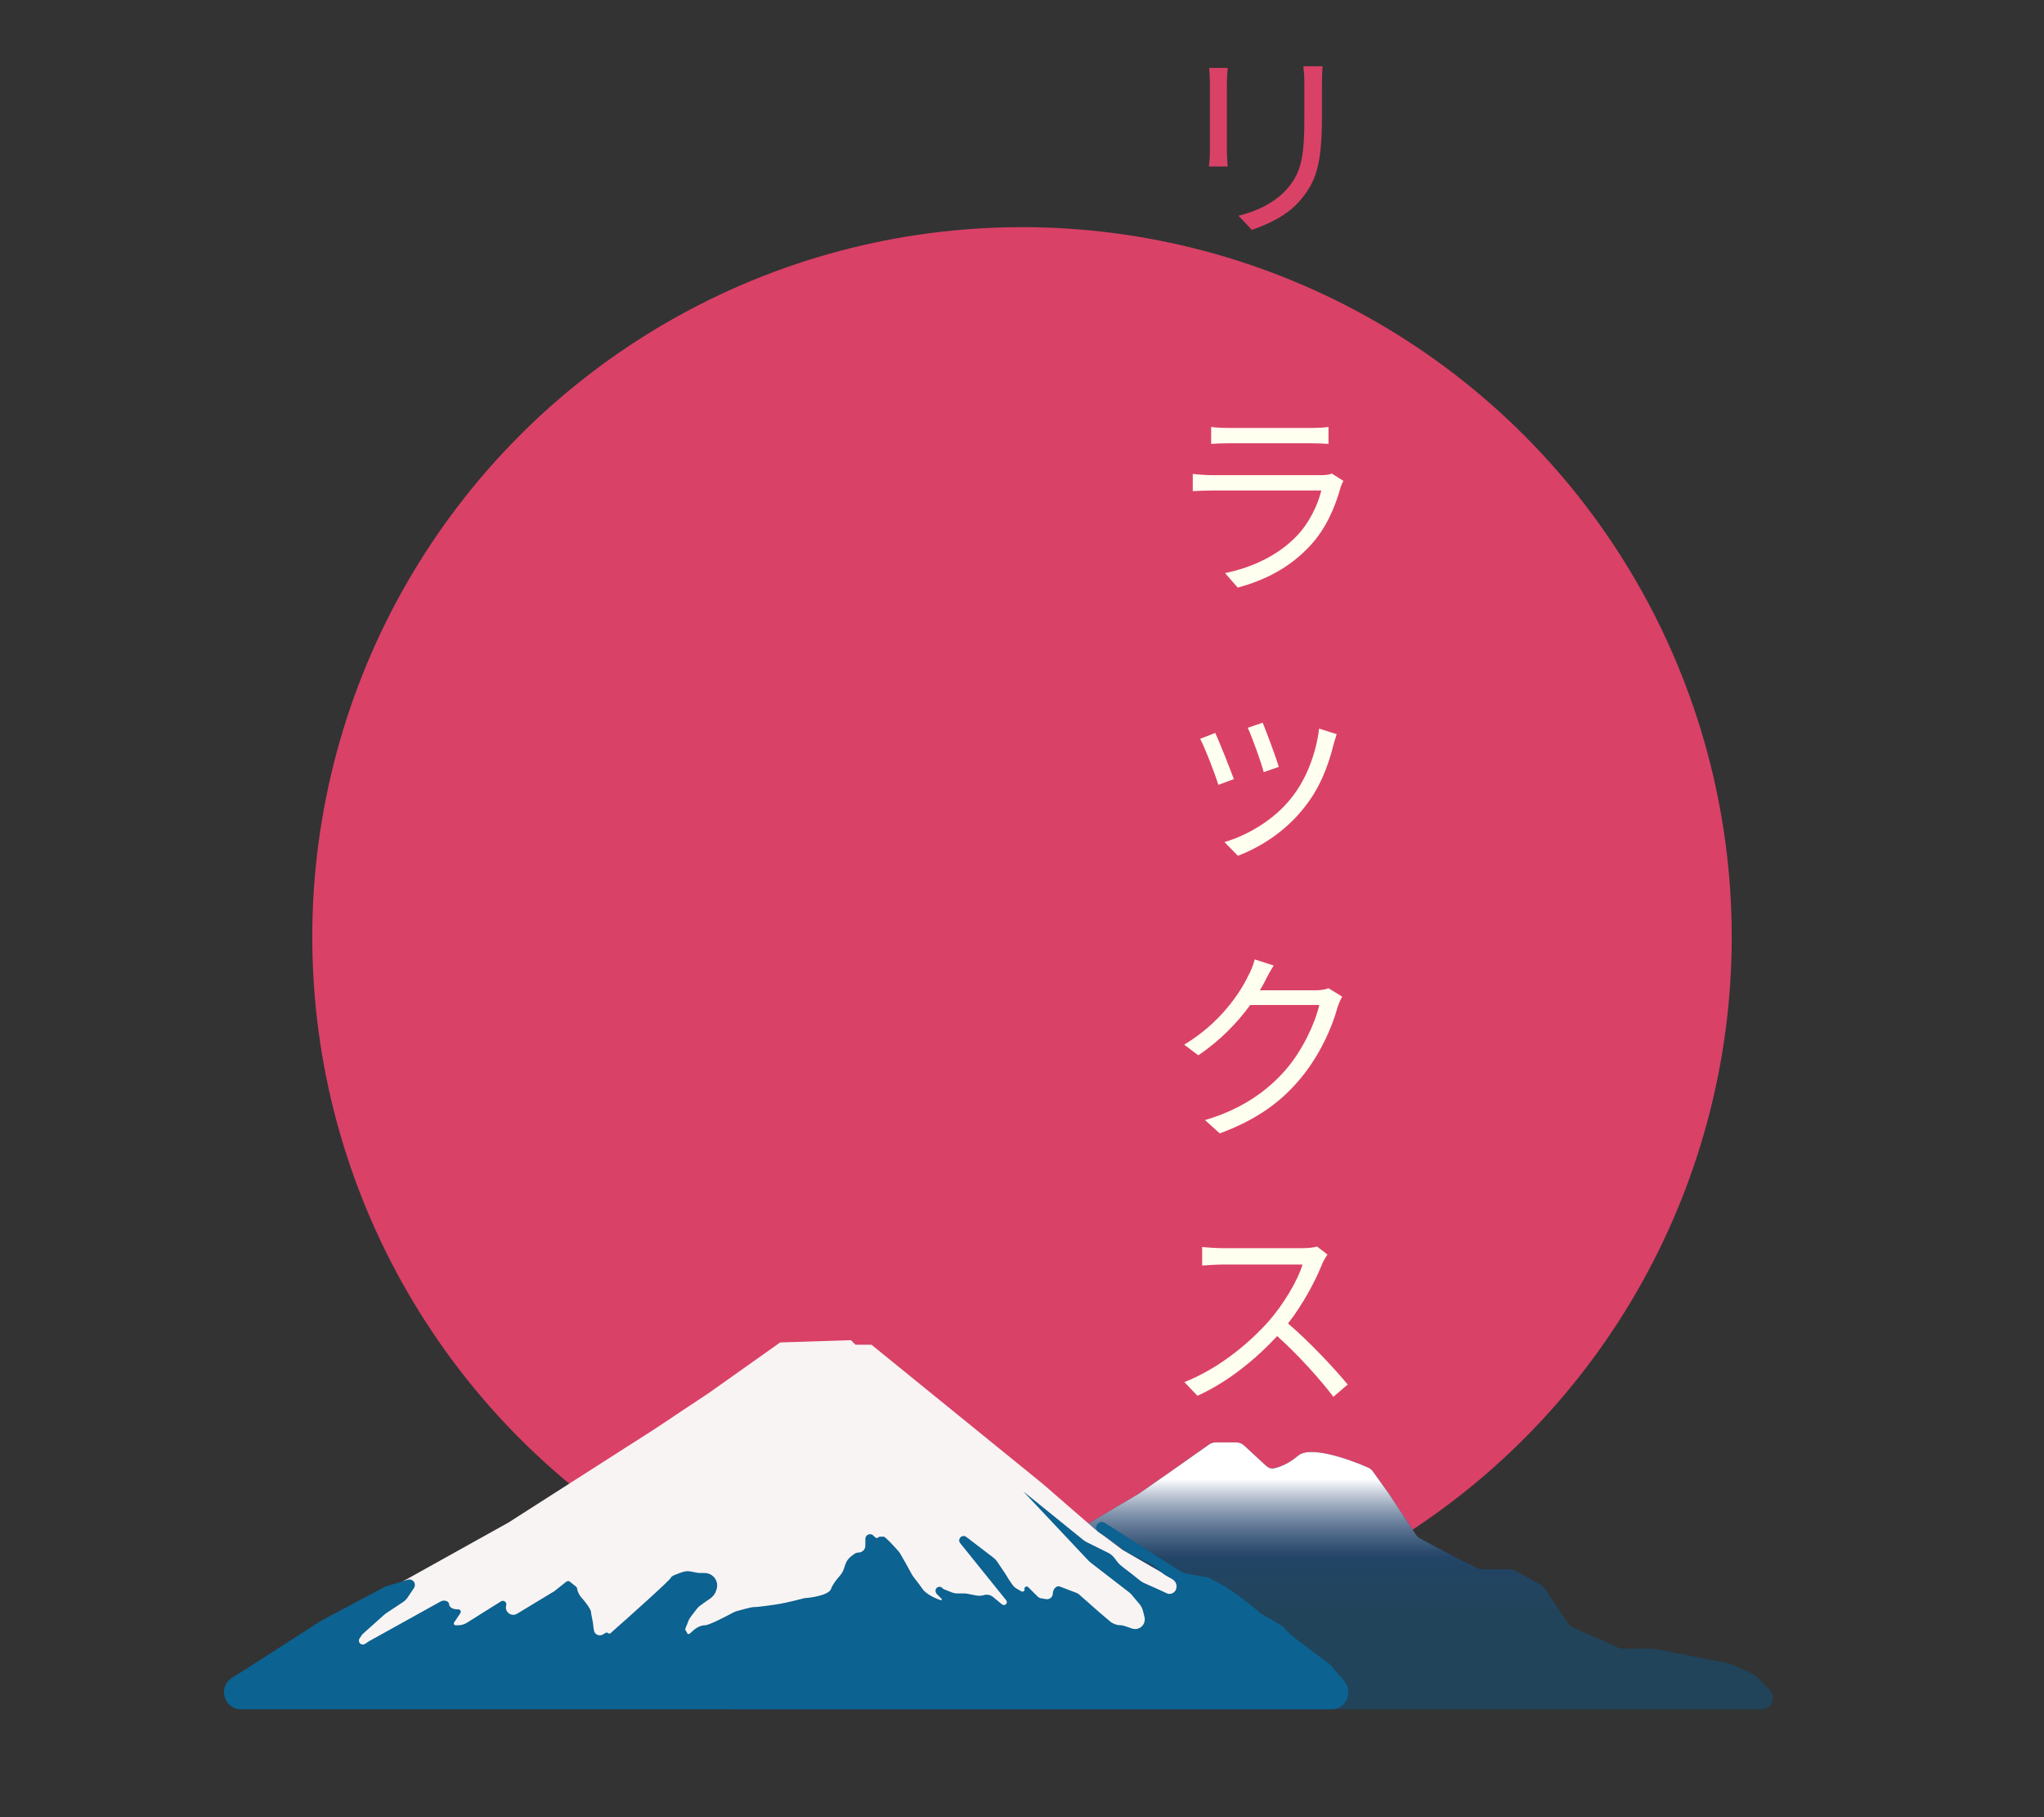 <svg width="360" height="320" viewBox="0 0 360 320" fill="none" xmlns="http://www.w3.org/2000/svg">
<rect x="0" y="0" width="360" height="320" fill="#333333" stroke="none"/>
<path d="M232.936 11.676H229.552C229.66 12.576 229.732 13.584 229.732 14.808V20.496C229.732 27.3 229.3 30.216 226.744 33.204C224.512 35.724 221.452 37.164 218.14 37.992L220.48 40.476C223.108 39.576 226.708 38.028 229.048 35.22C231.64 32.124 232.828 29.28 232.828 20.64V14.808C232.828 13.584 232.864 12.576 232.936 11.676ZM216.232 11.964H212.956C213.028 12.648 213.1 13.908 213.1 14.556V26.544C213.1 27.624 212.992 28.776 212.92 29.316H216.232C216.16 28.668 216.088 27.48 216.088 26.58V14.556C216.088 13.692 216.16 12.648 216.232 11.964Z" fill="#DA4167"/>
<circle cx="180" cy="165" r="125" fill="#DA4167"/>
<path d="M153.175 283L133.191 292.879C133.029 292.959 132.879 293.061 132.744 293.181L127.904 297.509C126.535 298.733 127.401 301 129.237 301H310.265C312.034 301 312.932 298.873 311.699 297.606L309.42 295.262C309.251 295.089 309.053 294.947 308.833 294.845L305.108 293.104C304.96 293.035 304.805 292.984 304.645 292.953L291.461 290.371C291.335 290.346 291.206 290.333 291.077 290.333H285.863C285.581 290.333 285.303 290.274 285.046 290.159L277.016 286.569C276.672 286.415 276.378 286.167 276.168 285.853L272.092 279.74C271.914 279.473 271.674 279.252 271.393 279.098L266.825 276.582C266.53 276.419 266.198 276.333 265.86 276.333H261.012C260.701 276.333 260.395 276.261 260.118 276.122L255.872 274L250.094 270.906C249.801 270.749 249.552 270.521 249.369 270.244L244.591 263L241.786 259.095C241.585 258.814 241.316 258.591 241 258.45C237.462 256.882 230.722 254.551 228.642 256.333C226.987 257.751 225.378 258.361 224.359 258.573C223.867 258.675 223.379 258.477 223.01 258.136L219.102 254.53C218.733 254.189 218.248 254 217.746 254H214.105C213.692 254 213.289 254.128 212.952 254.366L206.857 258.667L200.633 263L184.464 272.567C184.352 272.633 184.234 272.688 184.111 272.732L177.682 275L171.847 276.333L163.289 279.333L158.621 280.667L153.175 283Z" fill="#042F46"/>
<path d="M153.175 283L133.191 292.879C133.029 292.959 132.879 293.061 132.744 293.181L127.904 297.509C126.535 298.733 127.401 301 129.237 301H310.265C312.034 301 312.932 298.873 311.699 297.606L309.42 295.262C309.251 295.089 309.053 294.947 308.833 294.845L305.108 293.104C304.96 293.035 304.805 292.984 304.645 292.953L291.461 290.371C291.335 290.346 291.206 290.333 291.077 290.333H285.863C285.581 290.333 285.303 290.274 285.046 290.159L277.016 286.569C276.672 286.415 276.378 286.167 276.168 285.853L272.092 279.74C271.914 279.473 271.674 279.252 271.393 279.098L266.825 276.582C266.53 276.419 266.198 276.333 265.86 276.333H261.012C260.701 276.333 260.395 276.261 260.118 276.122L255.872 274L250.094 270.906C249.801 270.749 249.552 270.521 249.369 270.244L244.591 263L241.786 259.095C241.585 258.814 241.316 258.591 241 258.45C237.462 256.882 230.722 254.551 228.642 256.333C226.987 257.751 225.378 258.361 224.359 258.573C223.867 258.675 223.379 258.477 223.01 258.136L219.102 254.53C218.733 254.189 218.248 254 217.746 254H214.105C213.692 254 213.289 254.128 212.952 254.366L206.857 258.667L200.633 263L184.464 272.567C184.352 272.633 184.234 272.688 184.111 272.732L177.682 275L171.847 276.333L163.289 279.333L158.621 280.667L153.175 283Z" fill="url(#paint0_linear)"/>
<path d="M89.55 268.117L68.64 279.759L64.217 285.38L61 291H71.053H102.016H119.307L167.963 285.781L185.254 283.774L206.566 291L213 281.766L197.72 272.934L192.894 269.321L183.646 261.292L153.487 236.803H150.672L149.868 236L137.402 236.401L124.937 245.234L115.286 251.657L89.55 268.117Z" fill="#F9F4F4"/>
<path d="M42.873 294.2L40.864 295.456C38.309 297.054 39.441 301 42.455 301H234.484C237.046 301 238.429 297.996 236.764 296.049L234.39 293.276C234.233 293.093 234.056 292.93 233.861 292.789C231.362 290.989 226.812 287.615 226.503 287C226.1 286.2 222.476 284.6 221.671 283.8C220.865 283 217.644 280.6 216.435 279.8C215.6 279.247 214.102 278.454 213.191 277.991C212.939 277.863 212.67 277.774 212.392 277.724L208.966 277.106C208.58 277.036 208.211 276.891 207.881 276.679L195.898 269L194.572 268.177C193.542 267.537 192.5 268.975 193.428 269.755C193.464 269.785 193.501 269.812 193.54 269.837C194.637 270.52 196.876 271.971 197.509 272.6C198.314 273.4 201.938 275 202.744 275.4C203.549 275.8 204.355 277 205.965 277.8C206.195 277.914 206.403 278.038 206.589 278.168C207.655 278.907 207.311 280.607 206.016 280.678C205.848 280.687 205.693 280.665 205.563 280.6C204.976 280.308 202.784 279.331 201.485 278.756C201.251 278.652 201.031 278.519 200.831 278.36L199.119 277C198.583 276.6 197.428 275.72 197.106 275.4C196.914 275.21 196.618 274.821 196.353 274.453C196.048 274.03 195.652 273.678 195.185 273.446L193.482 272.6L191.362 271.547C191.165 271.449 190.979 271.33 190.809 271.192L180.193 262.6L191.709 274.828C191.817 274.942 191.934 275.048 192.058 275.145L198.863 280.402C199.034 280.534 199.189 280.683 199.327 280.848L200.693 282.475C200.982 282.821 201.19 283.227 201.3 283.664L201.574 284.754C201.783 285.582 201.346 286.435 200.553 286.75C200.15 286.911 199.701 286.909 199.294 286.757C198.599 286.496 197.749 286.2 197.509 286.2H197.405C196.692 286.2 196.003 285.946 195.46 285.484L193.482 283.8L190.086 280.802C189.935 280.668 189.761 280.563 189.573 280.491L186.659 279.378C186.028 279.137 185.428 279.925 185.428 280.6C185.428 281.228 184.864 281.707 184.244 281.604L183.358 281.457C183.133 281.42 182.924 281.313 182.762 281.152L181.086 279.487C180.818 279.221 180.367 279.464 180.441 279.834C180.504 280.146 180.182 280.391 179.903 280.24C179.379 279.955 178.796 279.613 178.582 279.4C178.26 279.08 177.374 277.667 176.971 277L175.636 275.011C175.454 274.739 175.227 274.498 174.967 274.299L170.184 270.645C170.145 270.615 170.103 270.589 170.059 270.567C169.317 270.198 168.594 271.098 169.113 271.744L177.212 281.799C177.524 282.187 177.166 282.748 176.683 282.628C176.608 282.61 176.537 282.574 176.477 282.525L174.911 281.228C174.439 280.837 173.799 280.717 173.217 280.91C173.036 280.97 172.847 281 172.657 281H172.434C172.238 281 172.042 280.981 171.849 280.942L170.415 280.658C170.222 280.619 170.026 280.6 169.83 280.6H168.686C168.307 280.6 167.931 280.528 167.578 280.388L166.256 279.863C166.152 279.822 166.06 279.756 165.987 279.671C165.49 279.095 164.563 279.624 164.805 280.345L164.842 280.456C164.874 280.551 164.927 280.637 164.998 280.707L165.83 281.534C165.929 281.632 165.86 281.8 165.721 281.8C165.704 281.8 165.688 281.798 165.672 281.792C164.857 281.519 163.112 280.751 162.474 279.8C161.669 278.6 160.863 277.8 160.461 277C160.164 276.412 159.166 274.653 158.589 273.647C158.494 273.482 158.385 273.328 158.26 273.185C157.405 272.207 155.927 270.6 155.628 270.6H154.989C154.882 270.6 154.78 270.642 154.705 270.717C154.547 270.874 154.293 270.874 154.135 270.717L153.826 270.409C153.3 269.888 152.407 270.26 152.407 271V272.19C152.407 272.858 151.865 273.4 151.197 273.4C150.936 273.4 150.683 273.484 150.474 273.64L149.938 274.039C149.448 274.404 149.081 274.911 148.886 275.49L148.606 276.327C148.457 276.769 148.204 277.168 147.893 277.517C147.325 278.155 146.609 279.076 146.366 279.8C145.963 281 142.339 281.4 141.936 281.4C141.534 281.4 139.118 282.2 136.299 282.6C133.48 283 133.077 283 132.674 283C132.385 283 130.777 283.43 129.771 283.71C129.559 283.77 129.355 283.853 129.161 283.957C127.601 284.792 124.822 286.2 124.218 286.2C123.412 286.2 122.607 286.6 121.802 287.4C121.318 287.88 121.107 287.79 121.031 287.603C120.982 287.48 120.943 287.348 120.849 287.254C120.697 287.103 120.659 286.87 120.747 286.674C120.874 286.39 121.046 285.982 121.223 285.501C121.343 285.173 121.528 284.872 121.745 284.598C122.163 284.073 122.703 283.304 123.01 283C123.25 282.761 124.252 282.063 125.08 281.502C125.564 281.174 125.929 280.699 126.115 280.146L126.2 279.894C126.466 279.102 126.258 278.227 125.665 277.638C125.254 277.229 124.698 277 124.118 277H123.305C123.108 277 122.913 276.981 122.72 276.942L121.705 276.741C121.239 276.648 120.757 276.665 120.305 276.808C119.349 277.112 118.177 277.547 118.177 277.8C118.177 278.113 111.227 284.333 107.535 287.596C107.404 287.712 107.208 287.704 107.084 287.581C106.977 287.475 106.811 287.454 106.681 287.532L106.188 287.825C105.553 288.204 104.734 287.841 104.609 287.113C104.539 286.7 104.486 286.342 104.486 286.2C104.486 285.8 104.083 284.2 104.083 283.8C104.083 283.4 102.875 281.8 102.472 281.4C102.069 281 101.667 280.2 101.667 279.8C101.667 279.4 100.861 279 100.459 278.6C100.136 278.28 99.787 278.467 99.653 278.6L97.64 280.2L91.064 284.175C90.077 284.772 88.862 283.874 89.144 282.755L89.164 282.675C89.177 282.625 89.183 282.574 89.183 282.523C89.183 282.035 88.645 281.737 88.232 281.997L82.214 285.772C81.768 286.052 81.253 286.2 80.726 286.2H80.228C80.058 286.2 79.921 286.063 79.921 285.893C79.921 285.833 79.939 285.773 79.973 285.722L81.083 284.069C81.274 283.783 81.07 283.4 80.726 283.4H80.625C80.162 283.4 79.676 283.324 79.343 283.002C79.212 282.876 79.116 282.735 79.116 282.6C79.116 281.905 78.207 281.681 77.6 282.018L65.021 289L64.286 289.487C64.011 289.669 63.645 289.633 63.41 289.4C63.177 289.168 63.14 288.802 63.324 288.529L63.707 287.959C63.777 287.853 63.861 287.757 63.956 287.673L67.678 284.345C67.786 284.248 67.901 284.16 68.021 284.08L70.964 282.131C71.294 281.913 71.578 281.631 71.799 281.302L72.911 279.644C73.018 279.485 73.075 279.298 73.075 279.106C73.075 278.456 72.447 277.992 71.826 278.182L68.117 279.315C67.933 279.372 67.754 279.446 67.585 279.536L56.565 285.4L42.873 294.2Z" fill="#0C6291"/>
<path d="M213.316 75.18V78.168C214.288 78.096 215.44 78.06 216.556 78.06H230.668C231.892 78.06 233.116 78.096 233.98 78.168V75.18C233.116 75.324 231.856 75.36 230.704 75.36H216.556C215.404 75.36 214.252 75.324 213.316 75.18ZM236.608 84.684L234.556 83.388C234.16 83.604 233.404 83.676 232.576 83.676H213.604C212.632 83.676 211.408 83.604 210.076 83.46V86.484C211.372 86.412 212.74 86.376 213.604 86.376H232.72C232.072 88.968 230.632 92.028 228.436 94.332C225.376 97.572 220.876 99.876 215.764 100.92L217.996 103.476C222.604 102.216 227.104 100.092 230.884 95.952C233.548 93.036 235.168 89.292 236.14 85.728C236.212 85.476 236.428 85.008 236.608 84.684Z" fill="#FFFFF0"/>
<path d="M222.388 127.264L219.76 128.164C220.516 129.784 222.172 134.356 222.568 135.976L225.232 135.04C224.764 133.456 223 128.704 222.388 127.264ZM235.42 129.28L232.324 128.308C231.784 132.916 229.912 137.488 227.356 140.62C224.404 144.328 219.832 147.064 215.656 148.288L218.032 150.7C222.064 149.152 226.456 146.38 229.768 142.132C232.36 138.892 233.908 135.04 234.88 131.08C235.024 130.612 235.168 130.036 235.42 129.28ZM214.036 129.064L211.372 130.108C212.092 131.368 214.036 136.336 214.576 138.208L217.312 137.2C216.628 135.328 214.756 130.612 214.036 129.064Z" fill="#FFFFF0"/>
<path d="M224.332 170.028L220.984 168.948C220.768 169.884 220.228 171.18 219.868 171.792C218.32 175.032 214.756 180.252 208.564 183.96L211.048 185.832C214.972 183.204 217.996 180 220.192 176.976H232.36C231.604 180.252 229.408 184.896 226.6 188.208C223.324 192.024 218.824 195.3 212.236 197.244L214.828 199.584C221.596 197.1 225.88 193.788 229.156 189.792C232.36 185.904 234.592 181.044 235.564 177.408C235.744 176.832 236.104 176.004 236.392 175.5L233.98 174.024C233.404 174.276 232.612 174.384 231.64 174.384H221.884C222.208 173.88 222.496 173.376 222.748 172.872C223.072 172.188 223.72 170.964 224.332 170.028Z" fill="#FFFFF0"/>
<path d="M233.8 220.916L231.964 219.512C231.388 219.692 230.452 219.8 229.264 219.8H215.368C214.288 219.8 212.236 219.656 211.732 219.584V222.86C212.128 222.824 214.108 222.68 215.368 222.68H229.408C228.508 225.668 225.88 229.916 223.432 232.688C219.724 236.828 214.396 241.112 208.6 243.38L210.904 245.792C216.232 243.38 221.092 239.42 224.944 235.28C228.616 238.556 232.432 242.804 234.844 245.972L237.364 243.812C235.024 240.968 230.632 236.288 226.852 233.048C229.408 229.808 231.676 225.596 232.9 222.5C233.116 221.996 233.584 221.204 233.8 220.916Z" fill="#FFFFF0"/>
<defs>
<linearGradient id="paint0_linear" x1="219.111" y1="254" x2="219.111" y2="301" gradientUnits="userSpaceOnUse">
<stop offset="0.137" stop-color="white"/>
<stop offset="0.436" stop-color="#6070A9" stop-opacity="0.32"/>
<stop offset="0.628" stop-color="#848AA2" stop-opacity="0.23"/>
</linearGradient>
</defs>
</svg>
